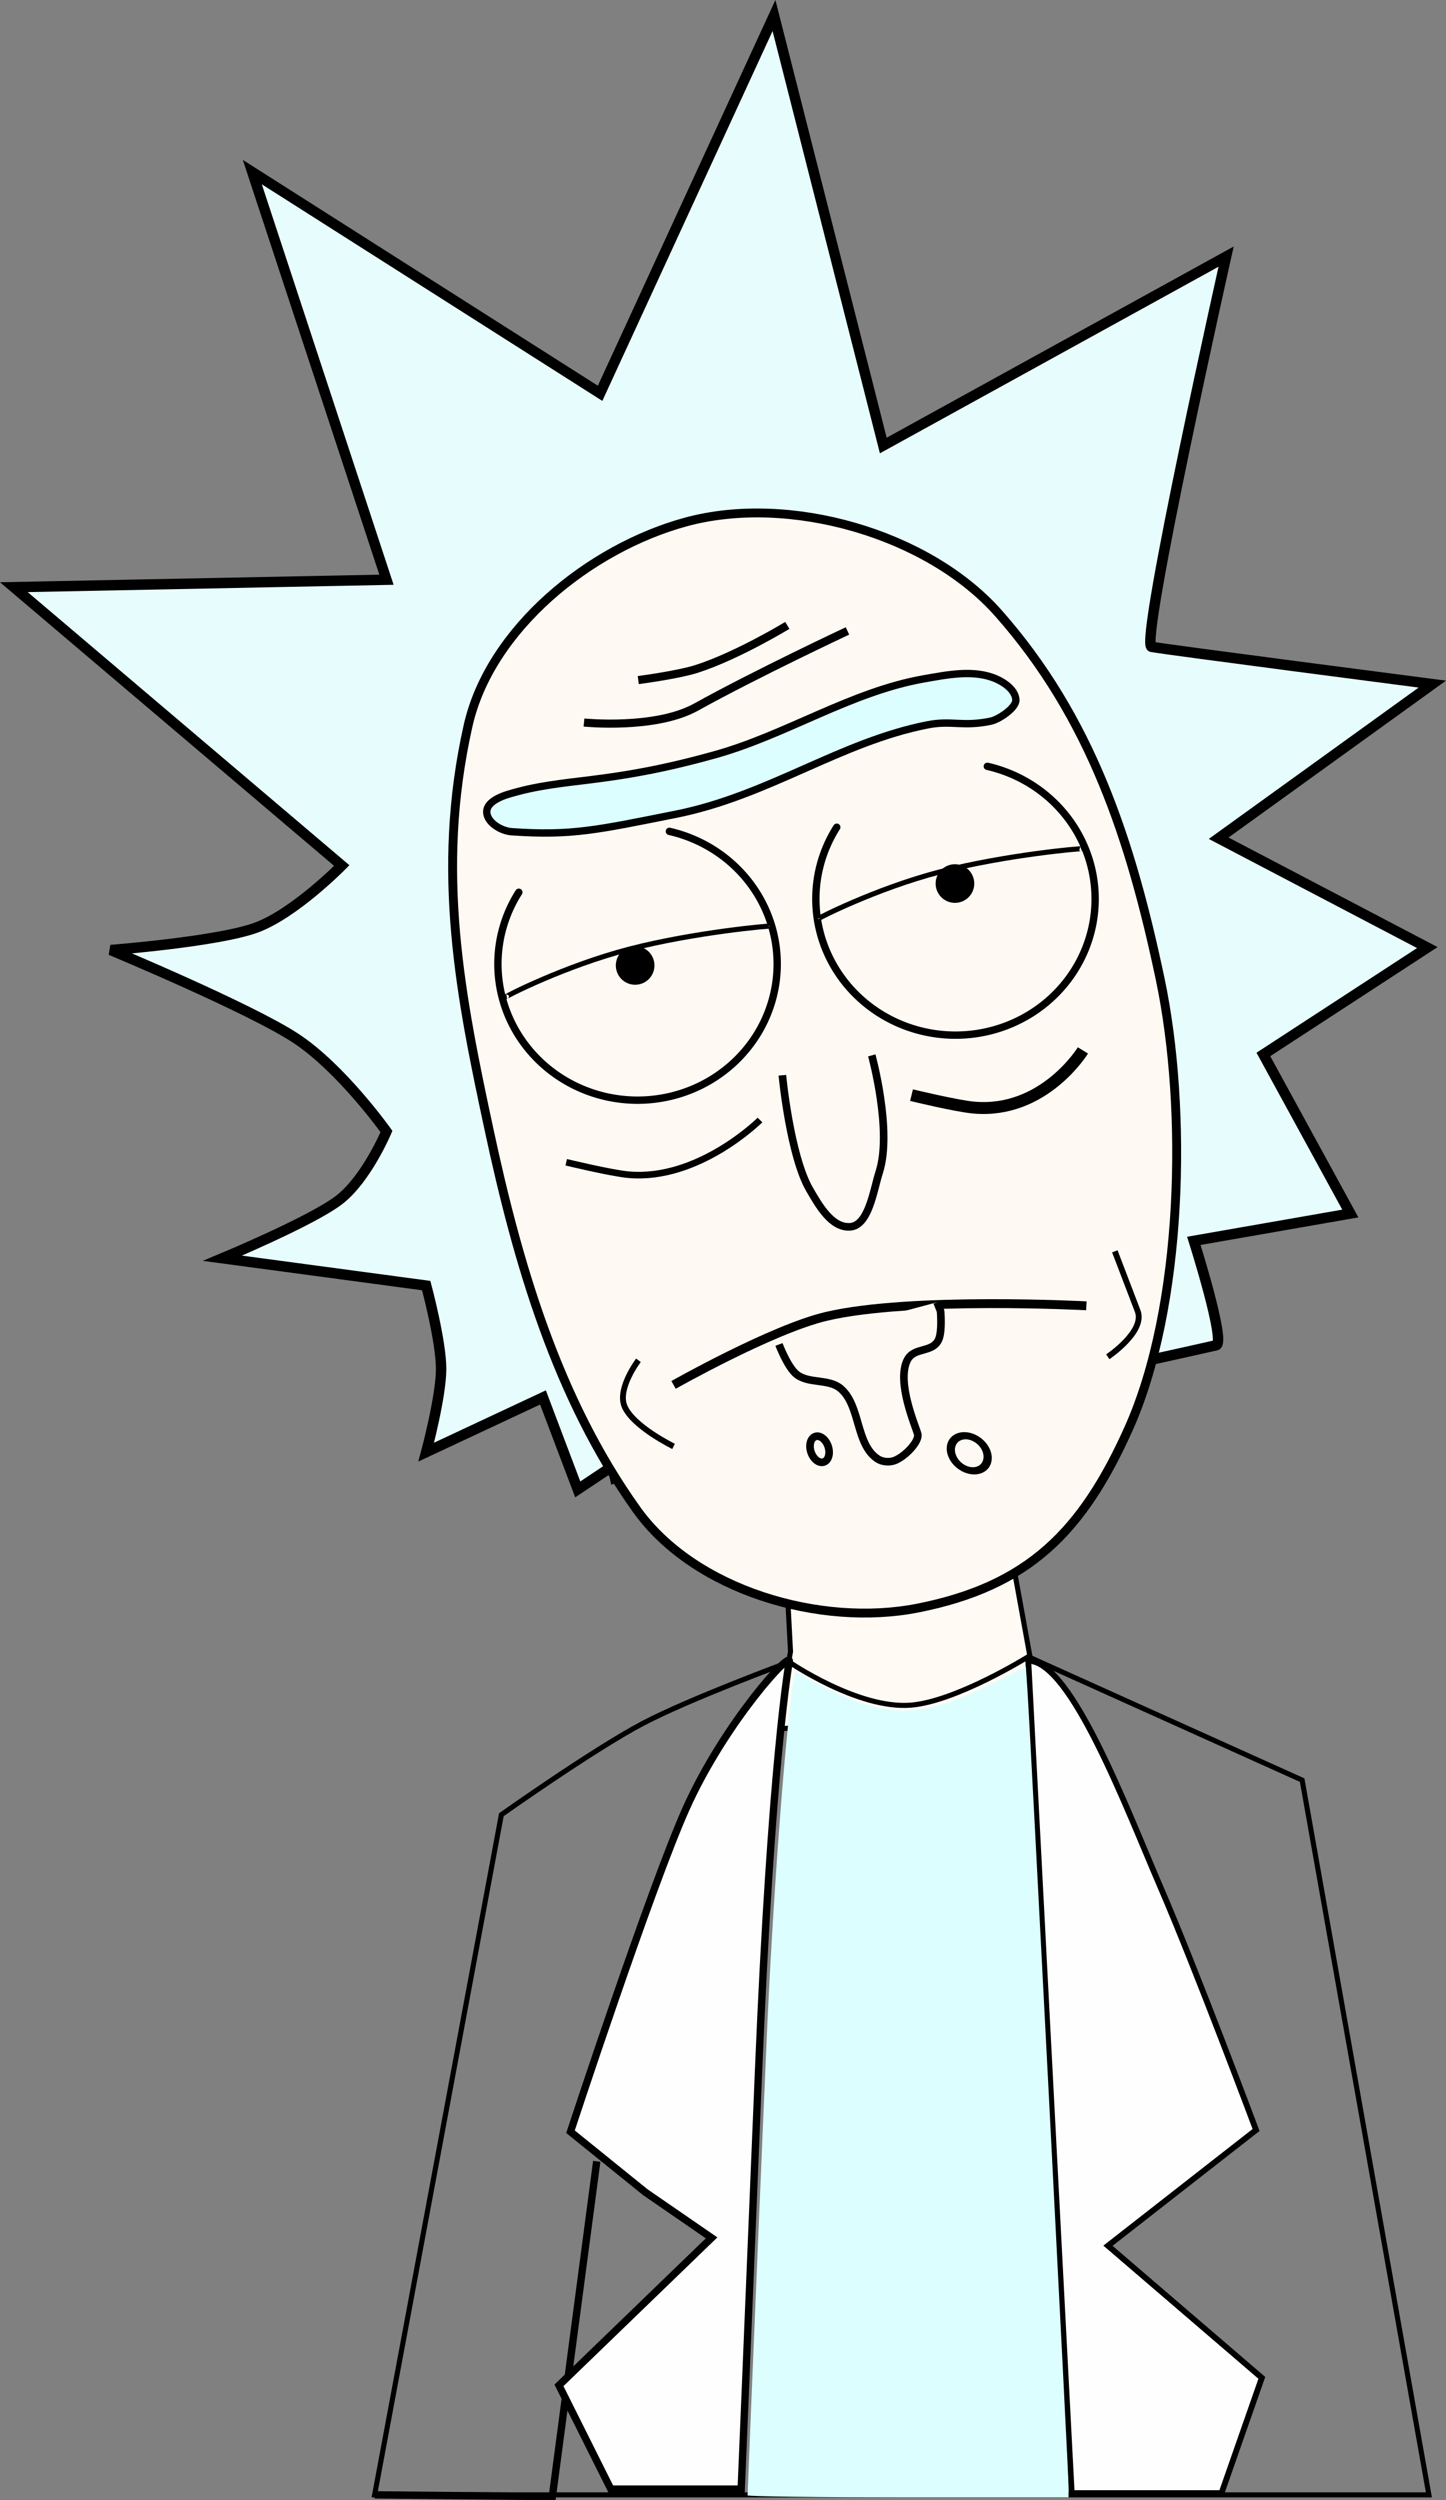 <?xml version="1.0" encoding="UTF-8" standalone="no"?>
<!-- Created with Inkscape (http://www.inkscape.org/) -->

<svg
   xmlns:dc="http://purl.org/dc/elements/1.1/"
   xmlns:cc="http://creativecommons.org/ns#"
   xmlns:rdf="http://www.w3.org/1999/02/22-rdf-syntax-ns#"
   xmlns:svg="http://www.w3.org/2000/svg"
   xmlns="http://www.w3.org/2000/svg"
   xmlns:sodipodi="http://sodipodi.sourceforge.net/DTD/sodipodi-0.dtd"
   xmlns:inkscape="http://www.inkscape.org/namespaces/inkscape"
   width="189.741mm"
   height="327.907mm"
   viewBox="0 0 189.741 327.907"
   version="1.1"
   id="svg8"
   inkscape:version="0.92.4 (unknown)"
   sodipodi:docname="rick.svg">
  <rect x="0" y="0" width="189.741" height="327.907" fill="#808080" stroke="none"/>
  <defs
     id="defs2" />
  <sodipodi:namedview
     id="base"
     pagecolor="#ffffff"
     bordercolor="#666666"
     borderopacity="1.0"
     inkscape:pageopacity="0.0"
     inkscape:pageshadow="2"
     inkscape:zoom="0.28697622"
     inkscape:cx="-467.90296"
     inkscape:cy="316.22437"
     inkscape:document-units="mm"
     inkscape:current-layer="layer1"
     showgrid="false"
     fit-margin-top="0"
     fit-margin-left="0"
     fit-margin-right="0"
     fit-margin-bottom="0"
     inkscape:window-width="1920"
     inkscape:window-height="1031"
     inkscape:window-x="0"
     inkscape:window-y="25"
     inkscape:window-maximized="1" />
  <g
     inkscape:label="Layer 1"
     inkscape:groupmode="layer"
     id="layer1"
     transform="translate(-34.754,29.443)">
    <g
       id="g1076">
      <path
         inkscape:connector-curvature="0"
         id="path908"
         d="m 138.022,178.412 0.461,8.759 -1.844,10.142 34.574,-2.305 -3.688,-20.283 z"
         style="fill:#fffaf4;fill-opacity:1;stroke:#000000;stroke-width:0.665;stroke-linecap:butt;stroke-linejoin:miter;stroke-miterlimit:4;stroke-dasharray:none;stroke-opacity:1" />
      <path
         sodipodi:nodetypes="cscccccsc"
         inkscape:connector-curvature="0"
         id="path880"
         d="m 138.308,188.528 c 0,0 -13.066,4.82 -19.209,8.057 -6.512,3.432 -18.557,11.969 -18.557,11.969 L 83.911,297.756 H 222.25 l -16.631,-93.738 -35.937,-16.187 c 0,0 -9.511,5.914 -15.468,6.36 -6.914,0.517 -15.906,-5.663 -15.906,-5.663 z"
         style="fill:none;stroke:#000000;stroke-width:0.665;stroke-linecap:butt;stroke-linejoin:miter;stroke-miterlimit:4;stroke-dasharray:none;stroke-opacity:1" />
      <path
         sodipodi:nodetypes="ccc"
         inkscape:connector-curvature="0"
         id="path886"
         d="m 113.057,254.013 -5.825,43.965 -23.321,-0.222"
         style="fill:none;stroke:#000000;stroke-width:0.965;stroke-linecap:butt;stroke-linejoin:miter;stroke-miterlimit:4;stroke-dasharray:none;stroke-opacity:1" />
      <path
         sodipodi:nodetypes="cscccccczc"
         inkscape:connector-curvature="0"
         id="path882"
         d="m 138.308,188.528 c 0.539,-1.886 -8.432,7.85 -13.533,19.23 -4.633,10.336 -15.162,42.373 -15.162,42.373 l 9.827,7.938 8.687,5.982 -20.026,19.343 L 114.905,297 h 17.106 c 0,0 0.551,-12.848 2.252,-54.236 1.701,-41.388 4.045,-54.236 4.045,-54.236 z"
         style="fill:#fefefe;fill-opacity:1;stroke:#000000;stroke-width:0.965;stroke-linecap:butt;stroke-linejoin:miter;stroke-miterlimit:4;stroke-dasharray:none;stroke-opacity:1" />
      <path
         inkscape:connector-curvature="0"
         id="path888"
         d="m 194.112,253.81 6.519,43.842"
         style="fill:none;stroke:#000000;stroke-width:0;stroke-linecap:butt;stroke-linejoin:miter;stroke-miterlimit:4;stroke-dasharray:none;stroke-opacity:1" />
      <path
         sodipodi:nodetypes="ccccccsc"
         inkscape:connector-curvature="0"
         id="path884"
         d="m 169.682,188.36 5.699,109.169 h 19.655 l 5.292,-15.119 -20.189,-17.328 19.433,-15.178 c 0,0 -7.972,-21.284 -12.5,-31.75 -4.438,-10.257 -11.752,-29.794 -17.39,-29.794 z"
         style="fill:#fefefe;fill-opacity:1;stroke:#000000;stroke-width:0.765;stroke-linecap:butt;stroke-linejoin:miter;stroke-miterlimit:4;stroke-dasharray:none;stroke-opacity:1" />
      <path
         transform="matrix(0.265,0,0,0.265,0,-123)"
         inkscape:connector-curvature="0"
         id="path906"
         d="m 501.318,1588.005 c 0,-2.814 8.777,-211.792 9.867,-234.944 3.287,-69.784 9.392,-148.756 13.063,-168.964 l 0.704,-3.876 8.203,4.709 c 4.512,2.59 12.389,6.363 17.505,8.386 25.455,10.063 40.915,8.41 73.363,-7.843 l 15.08,-7.553 0.773,11.187 c 1.253,18.126 20.369,388.15 20.369,394.28 v 5.602 h -79.464 c -43.705,0 -79.464,-0.442 -79.464,-0.983 z"
         style="fill:#dcfeff;fill-opacity:1;stroke:none;stroke-width:3.562;stroke-linecap:round;stroke-linejoin:round;stroke-miterlimit:4;stroke-dasharray:none;stroke-opacity:1" />
      <path
         sodipodi:nodetypes="ccccsccscscsccccccccscccccccc"
         inkscape:connector-curvature="0"
         id="path960"
         d="m 115.454,162.631 -4.889,3.26 -4.564,-12.061 -15.32,7.171 c 0,0 1.956,-7.28 1.956,-10.92 0,-3.64 -1.956,-10.92 -1.956,-10.92 l -26.729,-3.586 c 0,0 11.735,-4.889 15.32,-7.66 3.586,-2.771 6.193,-8.964 6.193,-8.964 0,0 -5.867,-8.258 -11.898,-12.224 -6.03,-3.966 -24.284,-11.572 -24.284,-11.572 0,0 14.017,-1.087 19.069,-2.934 5.052,-1.847 11.246,-8.149 11.246,-8.149 L 36.57,47.565 85.465,46.587 67.863,-6.871 113.498,22.14 136.316,-27.407 150.658,28.985 195.642,4.212 c 0,0 -11.409,50.851 -9.779,51.177 1.63,0.326 36.834,4.889 36.834,4.889 l -28.033,20.21 27.381,14.342 -21.514,14.017 11.409,20.862 -20.536,3.586 c 0,0 4.238,13.365 2.934,13.691 -1.304,0.326 -79.536,17.602 -79.536,17.602"
         style="fill:#e7fcfd;fill-opacity:1;stroke:#000000;stroke-width:1.365;stroke-linecap:butt;stroke-linejoin:miter;stroke-miterlimit:4;stroke-dasharray:none;stroke-opacity:1" />
      <path
         sodipodi:nodetypes="sssssssss"
         inkscape:connector-curvature="0"
         id="path914"
         d="m 124.752,39.012 c -12.589,3.423 -25.719,14.009 -28.581,26.737 -4.313,19.177 -0.949,35.712 2.766,53.013 3.738,17.409 8.862,35.108 19.361,49.786 7.577,10.593 24.101,15.431 36.879,12.908 14.522,-2.868 21.595,-10.007 27.659,-23.51 7.176,-15.98 7.764,-41.866 4.149,-59.006 -3.848,-18.243 -9.108,-34.258 -21.205,-47.942 -9.284,-10.502 -27.502,-15.664 -41.028,-11.986 z"
         style="fill:#fef9f3;fill-opacity:1;stroke:#000000;stroke-width:1.165;stroke-linecap:butt;stroke-linejoin:miter;stroke-miterlimit:4;stroke-dasharray:none;stroke-opacity:1" />
      <path
         sodipodi:nodetypes="csc"
         inkscape:connector-curvature="0"
         id="path918"
         d="m 111.383,65.316 c 0,0 9.341,0.955 14.719,-2.03 7.86,-4.363 19.855,-9.983 19.855,-9.983"
         style="fill:#fef9f3;fill-opacity:1;stroke:#000000;stroke-width:1.065;stroke-linecap:butt;stroke-linejoin:miter;stroke-miterlimit:4;stroke-dasharray:none;stroke-opacity:1" />
      <path
         sodipodi:nodetypes="csc"
         inkscape:connector-curvature="0"
         id="path920"
         d="m 118.506,59.749 c 0,0 5.184,-0.675 7.66,-1.467 5.318,-1.702 11.898,-5.704 11.898,-5.704"
         style="fill:#fef9f3;fill-opacity:1;stroke:#000000;stroke-width:1.065;stroke-linecap:butt;stroke-linejoin:miter;stroke-miterlimit:4;stroke-dasharray:none;stroke-opacity:1" />
      <path
         sodipodi:nodetypes="sssssssssss"
         inkscape:connector-curvature="0"
         id="path922"
         d="m 98.622,77.025 c -0.008,-1.196 1.626,-1.933 2.771,-2.282 7.546,-2.298 12.608,-1.132 27.218,-5.215 9.352,-2.614 17.818,-8.26 27.381,-9.942 3.103,-0.546 6.56,-1.25 9.453,0 1.164,0.503 2.557,1.503 2.608,2.771 0.042,1.043 -2.239,2.553 -3.26,2.771 -3.682,0.786 -5.165,-0.129 -8.312,0.489 -11.537,2.265 -20.887,9.308 -33.085,11.735 -10.181,2.025 -13.614,2.839 -21.514,2.282 -1.388,-0.098 -3.25,-1.216 -3.26,-2.608 z"
         style="fill:#dcfeff;fill-opacity:1;stroke:#000000;stroke-width:0.965;stroke-linecap:butt;stroke-linejoin:miter;stroke-miterlimit:4;stroke-dasharray:none;stroke-opacity:1" />
      <path
         sodipodi:open="true"
         d="m 122.591,79.588 a 18.324,17.863 0 0 1 14.085,15.937 18.324,17.863 0 0 1 -11.243,17.956 18.324,17.863 0 0 1 -20.979,-4.928 18.324,17.863 0 0 1 -1.62,-20.977"
         sodipodi:end="3.6960592"
         sodipodi:start="4.942421"
         sodipodi:ry="17.863159"
         sodipodi:rx="18.324144"
         sodipodi:cy="96.980927"
         sodipodi:cx="118.41328"
         sodipodi:type="arc"
         id="path924"
         style="fill:#fef9f3;fill-opacity:1;fill-rule:nonzero;stroke:#000000;stroke-width:0.965;stroke-linecap:round;stroke-linejoin:round;stroke-miterlimit:4;stroke-dasharray:none;stroke-opacity:1" />
      <path
         style="fill:#fef9f3;fill-opacity:1;fill-rule:nonzero;stroke:#000000;stroke-width:0.965;stroke-linecap:round;stroke-linejoin:round;stroke-miterlimit:4;stroke-dasharray:none;stroke-opacity:1"
         id="path926"
         sodipodi:type="arc"
         sodipodi:cx="160.1324"
         sodipodi:cy="88.452705"
         sodipodi:rx="18.324144"
         sodipodi:ry="17.863159"
         sodipodi:start="4.942421"
         sodipodi:end="3.6960592"
         d="m 164.31,71.06 a 18.324,17.863 0 0 1 14.085,15.937 18.324,17.863 0 0 1 -11.243,17.956 18.324,17.863 0 0 1 -20.979,-4.928 18.324,17.863 0 0 1 -1.62,-20.977"
         sodipodi:open="true" />
      <path
         sodipodi:nodetypes="csc"
         inkscape:connector-curvature="0"
         id="path928"
         d="m 101.242,101.245 c -0.28,0.047 7.63,-4.024 16.134,-6.223 8.6,-2.224 18.698,-3.1 18.439,-2.996"
         style="fill:#fef9f3;fill-opacity:1;stroke:#000000;stroke-width:0.665;stroke-linecap:butt;stroke-linejoin:miter;stroke-miterlimit:4;stroke-dasharray:none;stroke-opacity:1" />
      <path
         d="m 118.598,95.031 a 2.2,2.2 0 0 1 1.649,2.607 2.2,2.2 0 0 1 -2.578,1.694 2.2,2.2 0 0 1 -1.739,-2.548 2.2,2.2 0 0 1 2.517,-1.782"
         sodipodi:open="true"
         sodipodi:end="4.8729724"
         sodipodi:start="4.9424234"
         sodipodi:ry="2.2002668"
         sodipodi:rx="2.2002668"
         sodipodi:cy="97.173172"
         sodipodi:cx="118.0964"
         sodipodi:type="arc"
         id="path932"
         style="fill:#000000;fill-opacity:1;fill-rule:nonzero;stroke:#000000;stroke-width:0.665;stroke-linecap:round;stroke-linejoin:round;stroke-miterlimit:4;stroke-dasharray:none;stroke-opacity:1" />
      <path
         style="fill:#fef9f3;fill-opacity:1;stroke:#000000;stroke-width:0.665;stroke-linecap:butt;stroke-linejoin:miter;stroke-miterlimit:4;stroke-dasharray:none;stroke-opacity:1"
         d="m 142.039,91.103 c -0.28,0.047 7.63,-4.024 16.134,-6.223 8.6,-2.224 18.698,-3.1 18.439,-2.996"
         id="path930"
         inkscape:connector-curvature="0"
         sodipodi:nodetypes="csc" />
      <path
         style="fill:#000000;fill-opacity:1;fill-rule:nonzero;stroke:#000000;stroke-width:0.665;stroke-linecap:round;stroke-linejoin:round;stroke-miterlimit:4;stroke-dasharray:none;stroke-opacity:1"
         id="path934"
         sodipodi:type="arc"
         sodipodi:cx="160.06105"
         sodipodi:cy="86.432602"
         sodipodi:rx="2.2002668"
         sodipodi:ry="2.2002668"
         sodipodi:start="4.9424234"
         sodipodi:end="4.8729724"
         sodipodi:open="true"
         d="m 160.563,84.29 a 2.2,2.2 0 0 1 1.649,2.607 2.2,2.2 0 0 1 -2.578,1.694 2.2,2.2 0 0 1 -1.739,-2.548 2.2,2.2 0 0 1 2.517,-1.782" />
      <path
         sodipodi:nodetypes="csssc"
         inkscape:connector-curvature="0"
         id="path936"
         d="m 137.412,111.577 c 0,0 1.005,10.551 3.586,14.994 1.197,2.061 2.834,4.964 5.215,4.889 2.535,-0.079 3.136,-4.756 3.912,-7.171 1.743,-5.428 -0.978,-15.32 -0.978,-15.32"
         style="fill:#fef9f3;fill-opacity:1;stroke:#000000;stroke-width:1;stroke-linecap:butt;stroke-linejoin:miter;stroke-miterlimit:4;stroke-dasharray:none;stroke-opacity:1" />
      <path
         sodipodi:nodetypes="csc"
         inkscape:connector-curvature="0"
         id="path938"
         d="m 109.053,122.986 c 0,0 5.866,1.422 8.149,1.63 9.225,0.84 17.276,-7.171 17.276,-7.171"
         style="fill:#fef9f3;fill-opacity:1;stroke:#000000;stroke-width:0.865;stroke-linecap:butt;stroke-linejoin:miter;stroke-miterlimit:4;stroke-dasharray:none;stroke-opacity:1" />
      <path
         inkscape:connector-curvature="0"
         id="path940"
         d="M 115.247,125.594 Z"
         style="fill:#fef9f3;fill-opacity:1;stroke:#000000;stroke-width:0.265px;stroke-linecap:butt;stroke-linejoin:miter;stroke-opacity:1" />
      <path
         style="fill:#fef9f3;fill-opacity:1;stroke:#000000;stroke-width:1.565;stroke-linecap:butt;stroke-linejoin:miter;stroke-miterlimit:4;stroke-dasharray:none;stroke-opacity:1"
         d="m 154.362,114.185 c 0,0 5.866,1.422 8.149,1.63 9.225,0.84 14.342,-7.497 14.342,-7.497"
         id="path942"
         inkscape:connector-curvature="0"
         sodipodi:nodetypes="csc" />
      <path
         sodipodi:nodetypes="csc"
         inkscape:connector-curvature="0"
         id="path944"
         d="m 123.138,152.184 c 0,0 12.922,-7.312 20.053,-8.989 11.078,-2.605 34.113,-1.383 34.113,-1.383"
         style="fill:#fef9f3;fill-opacity:1;stroke:#000000;stroke-width:1.165;stroke-linecap:butt;stroke-linejoin:miter;stroke-miterlimit:4;stroke-dasharray:none;stroke-opacity:1" />
      <path
         sodipodi:nodetypes="csssscsscc"
         inkscape:connector-curvature="0"
         id="path946"
         d="m 136.968,146.883 c 0,0 1.121,2.972 2.305,3.918 1.575,1.259 4.218,0.547 5.762,1.844 2.658,2.232 1.963,7.278 4.84,9.22 0.64,0.432 1.587,0.516 2.305,0.23 1.417,-0.564 3.227,-2.535 2.996,-3.457 -0.23,-0.922 -2.822,-6.756 -1.383,-9.681 0.896,-1.821 3.362,-0.895 4.149,-2.766 0.462,-1.1 0.23,-3.688 0.23,-3.688 l -0.461,-1.152"
         style="fill:#fef9f3;fill-opacity:1;stroke:#000000;stroke-width:1;stroke-linecap:butt;stroke-linejoin:miter;stroke-miterlimit:4;stroke-dasharray:none;stroke-opacity:1" />
      <path
         sodipodi:nodetypes="csc"
         inkscape:connector-curvature="0"
         id="path948"
         d="m 118.529,148.957 c 0,0 -2.777,3.656 -1.844,5.993 1.067,2.672 6.454,5.301 6.454,5.301"
         style="fill:#fef9f3;fill-opacity:1;stroke:#000000;stroke-width:0.765;stroke-linecap:butt;stroke-linejoin:miter;stroke-miterlimit:4;stroke-dasharray:none;stroke-opacity:1" />
      <path
         style="fill:#fef9f3;fill-opacity:1;stroke:#000000;stroke-width:0.765;stroke-linecap:butt;stroke-linejoin:miter;stroke-miterlimit:4;stroke-dasharray:none;stroke-opacity:1"
         d="m 181.04,134.666 2.996,7.837 c 1.027,2.687 -3.918,5.993 -3.918,5.993"
         id="path950"
         inkscape:connector-curvature="0"
         sodipodi:nodetypes="csc" />
      <ellipse
         transform="rotate(-18.187)"
         ry="1.762"
         rx="1.186"
         cy="197.016"
         cx="85.054"
         id="path954"
         style="fill:#fef9f3;fill-opacity:1;fill-rule:nonzero;stroke:#000000;stroke-width:1;stroke-linecap:round;stroke-linejoin:round;stroke-miterlimit:4;stroke-dasharray:none;stroke-opacity:1" />
      <ellipse
         style="fill:#fef9f3;fill-opacity:1;fill-rule:nonzero;stroke:#000000;stroke-width:1.012;stroke-linecap:round;stroke-linejoin:round;stroke-miterlimit:4;stroke-dasharray:none;stroke-opacity:1"
         id="ellipse958"
         cx="79.436"
         cy="197.862"
         rx="2.229"
         ry="2.486"
         transform="matrix(0.975,-0.223,0.427,0.904,0,0)" />
    </g>
  </g>
</svg>
